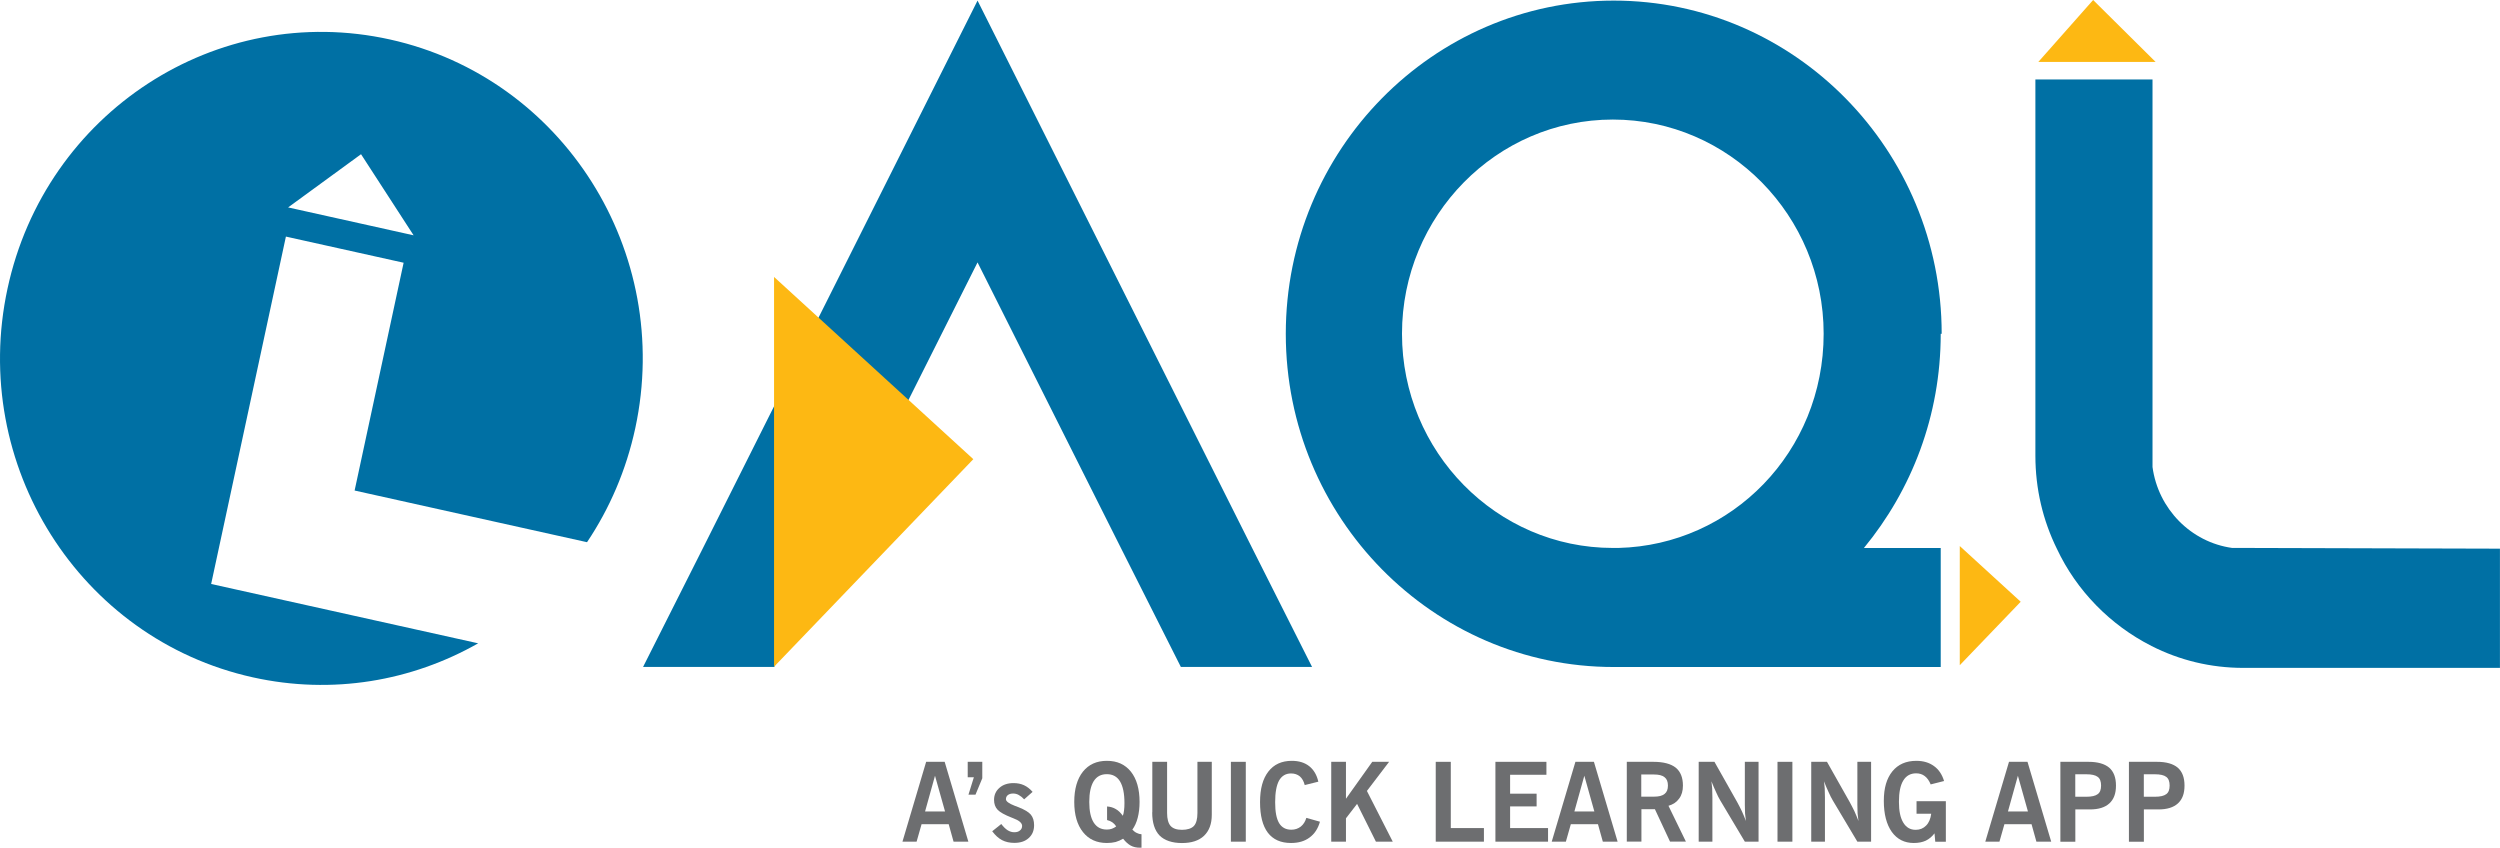 <svg width="174" height="59" viewBox="0 0 174 59" fill="none" xmlns="http://www.w3.org/2000/svg">
<g clip-path="url(#clip0_0_989)">
<path d="M87.147 38.137L68.037 0.042L48.93 38.137L44.757 46.42H53.885L58.059 38.137L68.037 18.263L78.014 38.137L82.188 46.42H91.32L87.147 38.137Z" fill="#0070A4"/>
<path d="M112.643 38.137H112.252C104.164 38.137 97.579 31.447 97.579 23.229C97.579 15.011 104.164 8.321 112.252 8.321C120.34 8.321 126.926 15.011 126.926 23.229C126.926 31.447 120.536 37.939 112.643 38.137ZM135.141 23.233C135.141 10.443 124.905 0.042 112.316 0.042C99.728 0.042 89.491 10.443 89.491 23.233C89.491 36.023 99.728 46.424 112.316 46.424H135.074V38.141H129.728C133.053 34.099 135.074 28.931 135.074 23.233H135.138H135.141Z" fill="#0070A4"/>
<path fill-rule="evenodd" clip-rule="evenodd" d="M155.36 38.137C152.489 37.74 150.209 35.42 149.815 32.504V5.531H141.663V31.71C141.663 34.031 142.185 36.214 143.162 38.202C144.533 41.118 146.877 43.504 149.747 44.962C151.704 45.954 153.857 46.485 156.137 46.485H173.996V38.187L155.356 38.134L155.36 38.137Z" fill="#0070A4"/>
<path fill-rule="evenodd" clip-rule="evenodd" d="M141.869 4.309L145.682 0L150.029 4.309H141.869Z" fill="#FDB813"/>
<path fill-rule="evenodd" clip-rule="evenodd" d="M136.4 38.004L140.641 41.882L136.4 46.298V38.004Z" fill="#FDB813"/>
<path fill-rule="evenodd" clip-rule="evenodd" d="M53.874 19.275L67.743 31.958L53.874 46.405V19.275Z" fill="#FDB813"/>
<path d="M62.811 58.58L64.46 53.023H65.749L67.398 58.58H66.368L66.03 57.366H64.141L63.795 58.58H62.819H62.811ZM64.381 56.477H65.775L65.076 53.992L64.385 56.477H64.381Z" fill="#6D6E70"/>
<path d="M67.405 55.309L67.781 54.099H67.353V53.023H68.367V54.168L67.894 55.309H67.405Z" fill="#6D6E70"/>
<path d="M69.058 57.855L69.689 57.351C69.84 57.55 69.99 57.695 70.133 57.786C70.283 57.878 70.433 57.924 70.591 57.924C70.764 57.924 70.891 57.886 70.989 57.801C71.087 57.725 71.139 57.618 71.139 57.481C71.139 57.282 70.929 57.099 70.516 56.947C70.471 56.931 70.441 56.916 70.418 56.908C69.93 56.718 69.599 56.534 69.434 56.359C69.269 56.183 69.186 55.954 69.186 55.672C69.186 55.328 69.314 55.046 69.562 54.832C69.81 54.611 70.14 54.504 70.538 54.504C70.809 54.504 71.049 54.55 71.267 54.649C71.485 54.748 71.688 54.908 71.868 55.114L71.282 55.634C71.154 55.496 71.027 55.397 70.899 55.328C70.779 55.26 70.644 55.229 70.516 55.229C70.358 55.229 70.238 55.267 70.148 55.336C70.058 55.405 70.013 55.504 70.013 55.626C70.013 55.771 70.215 55.924 70.629 56.084C70.741 56.122 70.831 56.16 70.891 56.183C71.312 56.351 71.598 56.519 71.748 56.702C71.898 56.886 71.973 57.13 71.973 57.435C71.973 57.809 71.846 58.107 71.598 58.328C71.35 58.557 71.012 58.664 70.599 58.664C70.275 58.664 69.99 58.603 69.742 58.473C69.494 58.343 69.269 58.137 69.058 57.855Z" fill="#6D6E70"/>
<path d="M79.445 59H79.34C79.1 59 78.882 58.954 78.702 58.855C78.521 58.756 78.341 58.595 78.168 58.374C78.003 58.473 77.83 58.55 77.65 58.603C77.469 58.649 77.259 58.672 77.041 58.672C76.335 58.672 75.775 58.42 75.377 57.916C74.971 57.412 74.768 56.706 74.768 55.813C74.768 54.92 74.971 54.214 75.369 53.71C75.775 53.206 76.324 52.954 77.041 52.954C77.759 52.954 78.307 53.206 78.713 53.71C79.111 54.214 79.314 54.92 79.314 55.813C79.314 56.225 79.269 56.592 79.186 56.912C79.103 57.24 78.976 57.515 78.811 57.744C78.908 57.843 79.013 57.928 79.119 57.973C79.224 58.027 79.329 58.057 79.449 58.065V58.996L79.445 59ZM77.683 57.519C77.608 57.397 77.518 57.305 77.413 57.229C77.308 57.16 77.188 57.107 77.052 57.076V56.13C77.278 56.145 77.488 56.206 77.661 56.313C77.841 56.412 77.999 56.572 78.149 56.779C78.187 56.679 78.217 56.557 78.232 56.412C78.254 56.267 78.262 56.092 78.262 55.893C78.262 55.221 78.157 54.725 77.954 54.386C77.751 54.05 77.443 53.882 77.037 53.882C76.632 53.882 76.331 54.042 76.121 54.37C75.918 54.699 75.813 55.179 75.813 55.817C75.813 56.454 75.918 56.924 76.121 57.248C76.331 57.576 76.632 57.737 77.037 57.737C77.158 57.737 77.27 57.721 77.383 57.683C77.488 57.645 77.586 57.592 77.683 57.523V57.519Z" fill="#6D6E70"/>
<path d="M80.201 56.538V53.023H81.23V56.588C81.23 57 81.312 57.298 81.47 57.481C81.635 57.664 81.898 57.756 82.267 57.756C82.635 57.756 82.928 57.664 83.093 57.489C83.258 57.313 83.341 57.008 83.341 56.588V53.023H84.34V56.71C84.34 57.343 84.16 57.824 83.799 58.172C83.446 58.508 82.928 58.676 82.263 58.676C81.598 58.676 81.049 58.5 80.704 58.149C80.366 57.798 80.193 57.263 80.193 56.542" fill="#6D6E70"/>
<path d="M86.707 53.023H85.67V58.58H86.707V53.023Z" fill="#6D6E70"/>
<path d="M90.922 56.924L91.869 57.191C91.733 57.672 91.493 58.038 91.147 58.29C90.802 58.55 90.374 58.672 89.851 58.672C89.145 58.672 88.608 58.435 88.24 57.954C87.879 57.473 87.699 56.771 87.699 55.828C87.699 54.886 87.894 54.199 88.277 53.702C88.66 53.206 89.201 52.954 89.911 52.954C90.4 52.954 90.805 53.076 91.125 53.328C91.44 53.58 91.651 53.939 91.756 54.405L90.809 54.641C90.742 54.374 90.629 54.176 90.471 54.038C90.306 53.901 90.103 53.832 89.855 53.832C89.487 53.832 89.209 54 89.021 54.328C88.841 54.664 88.751 55.16 88.751 55.836C88.751 56.511 88.841 56.966 89.021 57.282C89.209 57.595 89.494 57.748 89.878 57.748C90.133 57.748 90.351 57.672 90.539 57.527C90.719 57.382 90.847 57.176 90.922 56.924Z" fill="#6D6E70"/>
<path d="M92.654 58.58V53.023H93.679V55.592L95.509 53.023H96.681L95.137 55.05L96.936 58.58H95.764L94.453 55.95L93.679 56.954V58.58H92.654Z" fill="#6D6E70"/>
<path d="M99.927 58.58V53.023H100.975V57.634H103.281V58.58H99.927Z" fill="#6D6E70"/>
<path d="M104.081 58.58V53.023H107.631V53.924H105.103V55.24H106.948V56.126H105.103V57.634H107.744V58.58H104.081Z" fill="#6D6E70"/>
<path d="M108 58.58L109.649 53.023H110.937L112.586 58.58H111.557L111.219 57.366H109.329L108.984 58.58H108.007H108ZM109.574 56.477H110.967L110.269 53.992L109.577 56.477H109.574Z" fill="#6D6E70"/>
<path d="M113.225 58.58V53.023H115.077C115.768 53.023 116.291 53.16 116.629 53.428C116.967 53.702 117.132 54.122 117.132 54.679C117.132 55.038 117.049 55.343 116.869 55.58C116.696 55.824 116.448 55.992 116.125 56.084L117.339 58.576H116.234L115.182 56.321H114.243V58.576H113.236L113.225 58.58ZM114.232 55.447H115.126C115.457 55.447 115.697 55.386 115.855 55.256C116.013 55.134 116.088 54.943 116.088 54.676C116.088 54.408 116.013 54.218 115.855 54.095C115.697 53.966 115.457 53.905 115.126 53.905H114.232V55.45V55.447Z" fill="#6D6E70"/>
<path d="M118.229 58.58V53.023H119.326L120.9 55.813C121.02 56.034 121.133 56.248 121.238 56.469C121.336 56.691 121.433 56.912 121.516 57.141C121.493 56.981 121.471 56.798 121.456 56.614C121.448 56.424 121.441 56.225 121.441 56.011V53.023H122.395V58.58H121.441L119.732 55.714C119.634 55.553 119.536 55.355 119.439 55.134C119.333 54.905 119.221 54.653 119.116 54.378C119.138 54.531 119.153 54.699 119.168 54.882C119.176 55.057 119.183 55.271 119.183 55.508V58.58H118.229Z" fill="#6D6E70"/>
<path d="M124.75 53.023H123.714V58.58H124.75V53.023Z" fill="#6D6E70"/>
<path d="M126.062 58.58V53.023H127.158L128.733 55.813C128.853 56.034 128.965 56.248 129.071 56.469C129.168 56.691 129.266 56.912 129.349 57.141C129.326 56.981 129.304 56.798 129.288 56.614C129.281 56.424 129.273 56.225 129.273 56.011V53.023H130.228V58.58H129.273L127.564 55.714C127.467 55.553 127.369 55.355 127.271 55.134C127.166 54.905 127.053 54.653 126.948 54.378C126.971 54.531 126.986 54.699 127.001 54.882C127.008 55.057 127.016 55.271 127.016 55.508V58.58H126.062Z" fill="#6D6E70"/>
<path d="M134.694 58.58L134.642 58C134.469 58.229 134.266 58.397 134.033 58.511C133.8 58.618 133.522 58.672 133.199 58.672C132.545 58.672 132.042 58.412 131.67 57.901C131.302 57.382 131.114 56.66 131.114 55.744C131.114 54.828 131.317 54.176 131.708 53.687C132.106 53.199 132.662 52.954 133.379 52.954C133.868 52.954 134.274 53.076 134.608 53.321C134.938 53.557 135.171 53.908 135.307 54.359L134.375 54.595C134.27 54.336 134.127 54.137 133.962 54.015C133.796 53.886 133.594 53.824 133.361 53.824C132.97 53.824 132.669 53.992 132.467 54.328C132.264 54.657 132.166 55.153 132.166 55.805C132.166 56.458 132.264 56.912 132.467 57.252C132.669 57.588 132.955 57.756 133.331 57.756C133.624 57.756 133.864 57.657 134.059 57.458C134.255 57.26 134.367 56.985 134.413 56.634H133.391V55.763H135.431V58.584H134.702L134.694 58.58Z" fill="#6D6E70"/>
<path d="M138.177 58.58L139.826 53.023H141.114L142.764 58.58H141.734L141.396 57.366H139.507L139.161 58.58H138.184H138.177ZM139.751 56.477H141.144L140.446 53.992L139.754 56.477H139.751Z" fill="#6D6E70"/>
<path d="M143.402 58.58V53.023H145.359C145.998 53.023 146.479 53.16 146.798 53.428C147.114 53.702 147.272 54.114 147.272 54.676C147.272 55.237 147.121 55.63 146.813 55.916C146.505 56.199 146.054 56.336 145.457 56.336H144.443V58.584H143.406L143.402 58.58ZM144.439 55.454H145.205C145.581 55.454 145.844 55.393 146.002 55.271C146.16 55.157 146.235 54.958 146.235 54.676C146.235 54.393 146.16 54.187 146.002 54.072C145.844 53.95 145.581 53.889 145.205 53.889H144.439V55.458V55.454Z" fill="#6D6E70"/>
<path d="M148.173 58.58V53.023H150.13C150.769 53.023 151.25 53.16 151.569 53.428C151.885 53.702 152.042 54.114 152.042 54.676C152.042 55.237 151.892 55.63 151.584 55.916C151.276 56.199 150.825 56.336 150.228 56.336H149.214V58.584H148.177L148.173 58.58ZM149.21 55.454H149.976C150.352 55.454 150.615 55.393 150.773 55.271C150.93 55.157 151.006 54.958 151.006 54.676C151.006 54.393 150.93 54.187 150.773 54.072C150.615 53.95 150.352 53.889 149.976 53.889H149.21V55.458V55.454Z" fill="#6D6E70"/>
<path fill-rule="evenodd" clip-rule="evenodd" d="M20.049 14.439L25.128 10.733L28.787 16.378L20.049 14.435V14.439ZM27.145 2.748C39.212 5.427 46.853 17.538 44.216 29.798C43.584 32.729 42.424 35.401 40.857 37.737L24.681 34.141L28.092 18.286L19.899 16.466L14.696 40.645L15.008 40.714L33.28 44.775C28.678 47.393 23.148 48.378 17.589 47.141C5.526 44.462 -2.119 32.351 0.522 20.092C3.159 7.832 15.079 0.069 27.145 2.748Z" fill="#0070A4"/>
</g>
<defs>
<clipPath id="clip0_0_989">
<rect width="174" height="59" fill="white"/>
</clipPath>
</defs>
</svg>
